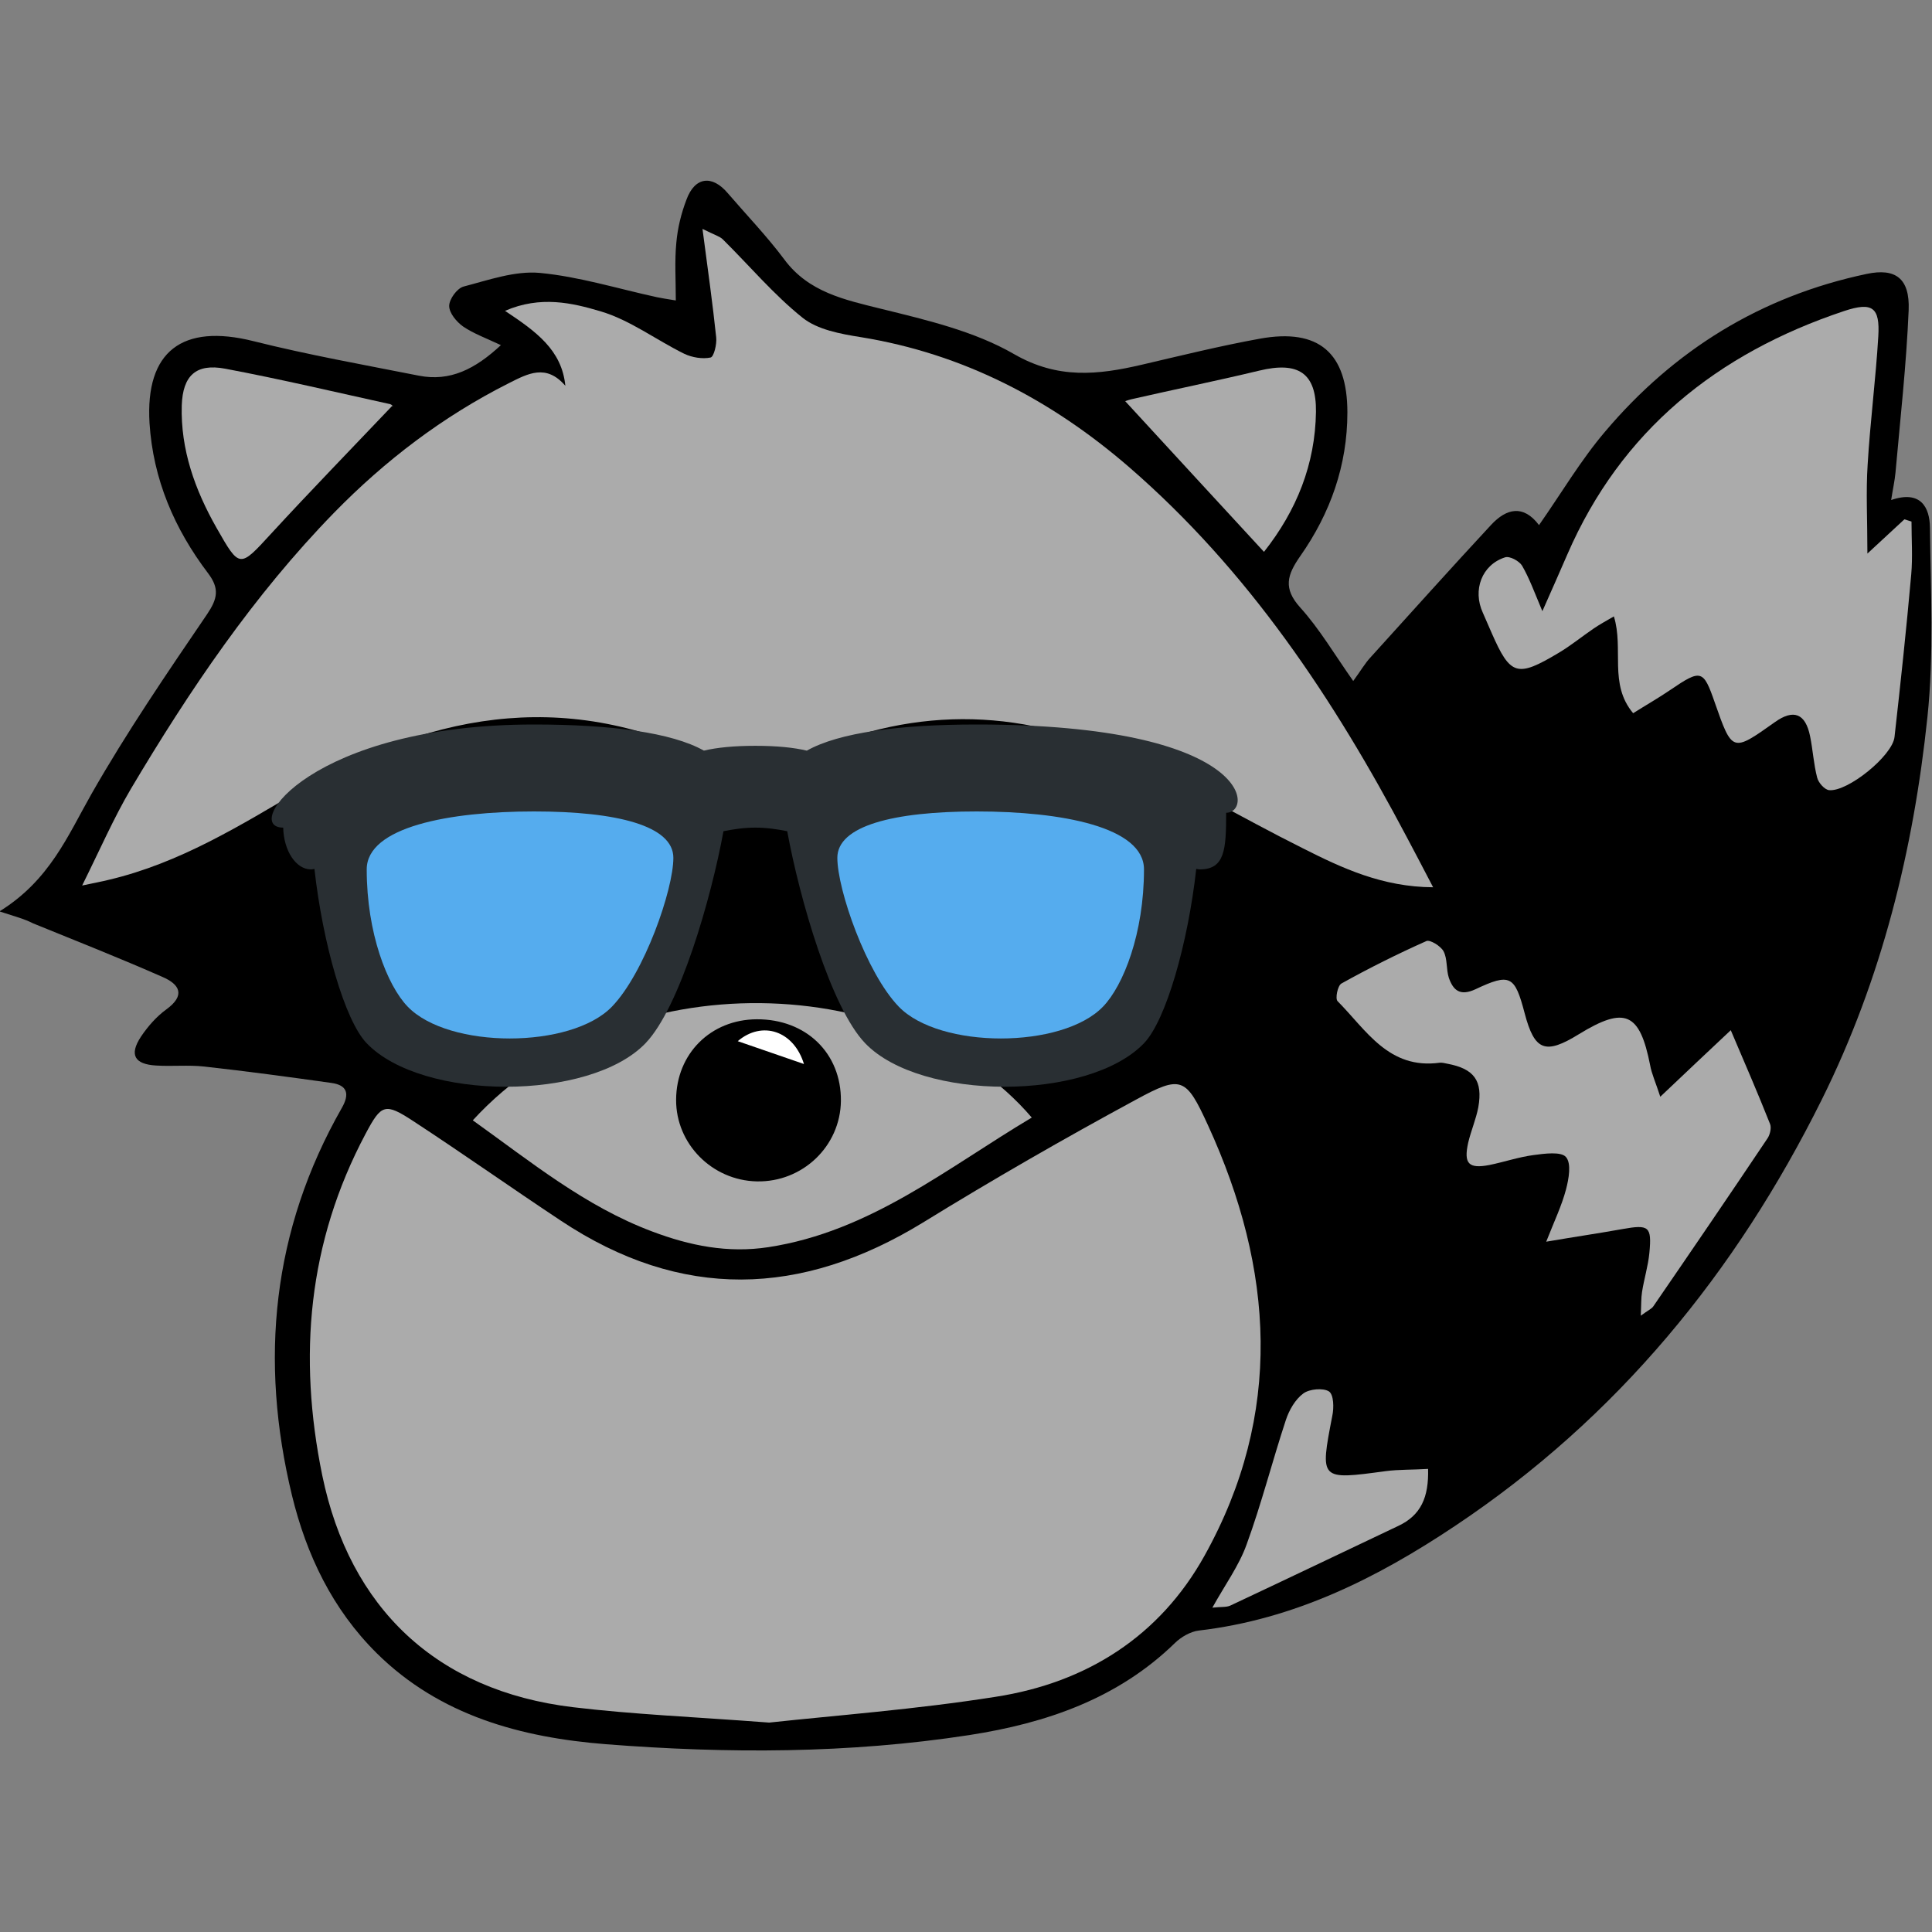 <svg width="64" height="64" viewBox="0 0 64 64" fill="none" xmlns="http://www.w3.org/2000/svg">
<rect x="0" y="0" width="64" height="64" fill="#808080" stroke="none"/>
<g clip-path="url(#clip0)">
<path d="M-0.018 30.191C1.644 29.163 2.241 27.691 3.03 26.301C4.197 24.253 5.533 22.296 6.86 20.347C7.204 19.837 7.279 19.5 6.893 18.99C5.776 17.518 5.071 15.873 4.953 14.015C4.81 11.638 6.037 10.709 8.396 11.301C10.202 11.754 12.041 12.082 13.872 12.444C14.913 12.65 15.745 12.222 16.593 11.433C16.106 11.203 15.694 11.055 15.341 10.816C15.123 10.66 14.88 10.372 14.88 10.133C14.88 9.911 15.14 9.55 15.358 9.492C16.181 9.278 17.055 8.966 17.878 9.04C19.188 9.163 20.473 9.566 21.766 9.846C21.925 9.879 22.077 9.903 22.387 9.953C22.387 9.27 22.345 8.653 22.404 8.045C22.446 7.559 22.564 7.074 22.74 6.614C23.017 5.857 23.588 5.783 24.109 6.4C24.739 7.132 25.411 7.831 25.982 8.596C26.788 9.681 27.972 9.928 29.198 10.232C30.701 10.602 32.28 10.972 33.59 11.729C35.043 12.568 36.37 12.42 37.823 12.082C39.124 11.778 40.426 11.457 41.736 11.219C43.693 10.865 44.634 11.696 44.634 13.661C44.634 15.413 44.071 17 43.072 18.423C42.635 19.048 42.501 19.492 43.072 20.125C43.71 20.832 44.197 21.663 44.827 22.559C45.07 22.23 45.213 21.975 45.406 21.77C46.733 20.306 48.051 18.834 49.395 17.387C49.899 16.844 50.462 16.704 50.982 17.395C51.73 16.326 52.368 15.24 53.174 14.294C55.45 11.605 58.322 9.813 61.841 9.073C62.782 8.875 63.269 9.212 63.227 10.273C63.151 12.074 62.95 13.867 62.79 15.66C62.765 15.923 62.706 16.186 62.647 16.564C63.63 16.227 63.924 16.811 63.932 17.477C63.957 19.574 64.067 21.688 63.848 23.76C63.386 28.159 62.337 32.427 60.346 36.432C57.508 42.139 53.586 46.958 48.194 50.552C45.608 52.279 42.878 53.644 39.712 54.014C39.435 54.047 39.124 54.228 38.923 54.425C37.033 56.267 34.665 57.081 32.112 57.476C28.115 58.093 24.092 58.093 20.078 57.78C17.265 57.558 14.577 56.835 12.486 54.771C11.008 53.307 10.152 51.506 9.673 49.541C8.59 45.067 9.009 40.758 11.327 36.695C11.579 36.251 11.52 35.947 10.975 35.873C9.572 35.676 8.17 35.486 6.759 35.33C6.238 35.273 5.701 35.33 5.172 35.297C4.458 35.256 4.273 34.944 4.668 34.343C4.894 34.006 5.18 33.677 5.508 33.439C6.154 32.97 5.953 32.608 5.382 32.362C3.962 31.737 2.526 31.169 1.09 30.585C0.821 30.445 0.511 30.363 -0.018 30.191Z" fill="black"/>
<path d="M16.729 10.297C17.905 9.787 18.955 10.033 19.895 10.313C20.869 10.601 21.734 11.259 22.666 11.719C22.927 11.843 23.271 11.9 23.54 11.843C23.649 11.818 23.75 11.399 23.725 11.177C23.607 10.05 23.448 8.931 23.271 7.583C23.683 7.788 23.842 7.83 23.943 7.928C24.825 8.8 25.631 9.762 26.588 10.527C27.084 10.922 27.84 11.061 28.512 11.168C31.921 11.719 34.835 13.257 37.388 15.461C41.36 18.898 44.191 23.166 46.601 27.73C46.878 28.248 47.147 28.767 47.474 29.392C45.794 29.383 44.459 28.758 43.157 28.1C41.1 27.073 39.118 25.888 37.01 24.951C33.357 23.323 29.687 23.479 26.127 25.28C25.346 25.674 24.716 25.765 23.876 25.329C19.089 22.813 14.495 23.487 9.986 26.151C7.962 27.344 5.946 28.594 3.603 29.145C3.376 29.202 3.141 29.244 2.721 29.334C3.309 28.15 3.763 27.105 4.334 26.135C6.274 22.87 8.398 19.721 11.069 16.982C12.757 15.255 14.663 13.8 16.847 12.698C17.485 12.377 18.09 12.04 18.728 12.78C18.61 11.588 17.754 10.979 16.729 10.297Z" fill="#ABABAB"/>
<path d="M25.48 57.063C22.986 56.874 20.971 56.792 18.98 56.553C14.462 56.011 11.582 53.272 10.675 48.873C9.869 44.934 10.196 41.159 12.111 37.557C12.632 36.578 12.749 36.521 13.69 37.138C15.336 38.215 16.94 39.35 18.577 40.435C22.558 43.083 26.538 42.968 30.57 40.501C32.879 39.078 35.239 37.722 37.624 36.431C39.136 35.608 39.287 35.682 40.017 37.278C42.201 42.039 42.52 46.833 39.9 51.537C38.422 54.193 36.011 55.739 32.988 56.208C30.343 56.627 27.672 56.825 25.48 57.063Z" fill="#ABABAB"/>
<path d="M61.86 18.338C62.389 17.845 62.741 17.524 63.086 17.203C63.161 17.228 63.245 17.253 63.321 17.277C63.321 17.861 63.363 18.453 63.312 19.029C63.153 20.822 62.96 22.623 62.758 24.415C62.691 25.032 61.213 26.233 60.592 26.175C60.44 26.159 60.239 25.929 60.197 25.764C60.079 25.312 60.054 24.843 59.962 24.391C59.81 23.634 59.416 23.478 58.794 23.922C57.383 24.925 57.383 24.925 56.804 23.272C56.426 22.179 56.35 22.162 55.334 22.853C54.948 23.116 54.545 23.346 54.1 23.626C53.285 22.656 53.797 21.504 53.462 20.419C53.193 20.575 52.983 20.69 52.79 20.822C52.404 21.085 52.034 21.389 51.631 21.628C50.254 22.45 50.035 22.384 49.414 20.97C49.313 20.748 49.221 20.517 49.12 20.296C48.776 19.547 49.086 18.708 49.859 18.462C50.01 18.412 50.329 18.585 50.422 18.741C50.665 19.161 50.833 19.629 51.093 20.246C51.404 19.547 51.664 18.955 51.925 18.355C53.697 14.276 56.871 11.71 61.087 10.304C62.028 9.991 62.279 10.181 62.221 11.143C62.137 12.557 61.952 13.972 61.868 15.394C61.809 16.282 61.86 17.203 61.86 18.338Z" fill="#ABABAB"/>
<path d="M15.662 37.112C20.566 31.758 30.006 32.145 34.179 37.021C31.374 38.691 28.83 40.796 25.454 41.314C24.11 41.52 22.851 41.265 21.608 40.796C19.39 39.965 17.593 38.493 15.662 37.112ZM27.856 36.47C27.872 34.892 26.705 33.757 25.067 33.765C23.539 33.773 22.405 34.908 22.397 36.429C22.389 37.893 23.59 39.102 25.067 39.135C26.588 39.168 27.839 37.967 27.856 36.47Z" fill="#ABABAB"/>
<path d="M54.999 36.331C55.881 35.492 56.645 34.776 57.334 34.127C57.796 35.212 58.233 36.216 58.636 37.235C58.686 37.359 58.636 37.572 58.56 37.696C57.309 39.563 56.041 41.421 54.764 43.28C54.705 43.362 54.596 43.403 54.353 43.584C54.37 43.222 54.361 43.008 54.395 42.794C54.462 42.367 54.596 41.939 54.638 41.503C54.722 40.623 54.621 40.558 53.748 40.714C52.967 40.854 52.178 40.969 51.22 41.133C51.489 40.451 51.733 39.941 51.875 39.406C51.968 39.053 52.06 38.543 51.875 38.329C51.716 38.14 51.161 38.214 50.8 38.263C50.305 38.329 49.826 38.493 49.339 38.592C48.651 38.724 48.483 38.551 48.634 37.86C48.726 37.466 48.894 37.079 48.97 36.684C49.129 35.796 48.827 35.401 47.945 35.237C47.861 35.221 47.777 35.196 47.693 35.204C45.997 35.434 45.258 34.119 44.309 33.165C44.225 33.083 44.309 32.655 44.435 32.581C45.35 32.071 46.291 31.602 47.248 31.175C47.366 31.117 47.727 31.339 47.819 31.512C47.953 31.767 47.903 32.104 47.995 32.392C48.138 32.803 48.365 33.008 48.877 32.77C50.028 32.227 50.179 32.318 50.507 33.568C50.834 34.809 51.187 34.949 52.304 34.258C53.832 33.321 54.319 33.543 54.663 35.286C54.714 35.574 54.848 35.862 54.999 36.331Z" fill="#ABABAB"/>
<path d="M12.991 13.446C11.631 14.877 10.287 16.259 8.986 17.673C7.936 18.816 7.944 18.841 7.172 17.484C6.458 16.226 5.979 14.893 6.021 13.43C6.055 12.443 6.491 12.032 7.457 12.213C9.288 12.558 11.102 12.986 12.924 13.388C13 13.413 13.05 13.495 12.991 13.446Z" fill="#ABABAB"/>
<path d="M41.871 18.281C40.242 16.513 38.739 14.885 37.236 13.248C37.109 13.314 36.983 13.38 36.866 13.446C37.076 13.372 37.278 13.273 37.487 13.224C38.89 12.903 40.309 12.615 41.712 12.278C43.005 11.965 43.609 12.352 43.593 13.643C43.568 15.378 42.955 16.908 41.871 18.281Z" fill="#ABABAB"/>
<path d="M47.307 48.659C47.333 49.596 47.072 50.197 46.316 50.55C44.461 51.43 42.605 52.318 40.749 53.19C40.614 53.248 40.446 53.223 40.161 53.256C40.581 52.499 41.043 51.866 41.294 51.167C41.79 49.81 42.143 48.412 42.596 47.039C42.705 46.71 42.907 46.356 43.176 46.159C43.377 46.011 43.831 45.97 44.024 46.093C44.183 46.2 44.192 46.636 44.133 46.907C43.722 49.037 43.713 49.029 45.905 48.733C46.35 48.675 46.787 48.692 47.307 48.659Z" fill="#ABABAB"/>
<path d="M34.097 33.24C35.836 31.143 35.97 29.482 34.618 28.092C33.434 26.875 31.611 26.719 30.209 27.706C28.613 28.832 28.479 30.428 29.789 32.755C28.748 32.517 27.891 30.913 28 29.383C28.143 27.27 29.705 25.732 31.939 25.51C33.795 25.329 35.71 26.604 36.239 28.364C36.827 30.362 36.02 32.319 34.097 33.24Z" fill="white"/>
<path d="M19.98 33.206C21.744 31.125 21.862 29.333 20.442 28.034C19.057 26.767 17.142 26.718 15.832 27.918C14.278 29.333 14.379 30.977 16.134 33.116C15.043 33.075 13.749 31.101 13.808 29.497C13.884 27.507 15.353 25.912 17.495 25.567C19.376 25.27 21.475 26.446 22.03 28.165C22.701 30.221 21.862 32.441 19.98 33.206Z" fill="white"/>
<path d="M26.632 35.247C25.826 34.967 25.162 34.737 24.439 34.49C25.246 33.8 26.296 34.145 26.632 35.247Z" fill="white"/>
<path d="M16.783 30.486C17.303 30.486 17.724 30.073 17.724 29.565C17.724 29.056 17.303 28.644 16.783 28.644C16.264 28.644 15.842 29.056 15.842 29.565C15.842 30.073 16.264 30.486 16.783 30.486Z" fill="white"/>
<path d="M31.292 30.041C31.812 30.041 32.233 29.629 32.233 29.12C32.233 28.611 31.812 28.199 31.292 28.199C30.773 28.199 30.351 28.611 30.351 29.12C30.351 29.629 30.773 30.041 31.292 30.041Z" fill="white"/>
<rect x="36.727" y="13.113" width="0.545" height="0.477" fill="black"/>
</g>
<path d="M40.618 26.924C41.535 26.924 41.492 24 32.355 24C29.809 24 27.794 24.265 26.727 24.866C26.296 24.764 25.742 24.706 25.022 24.706C24.302 24.706 23.748 24.764 23.317 24.865C22.25 24.265 20.235 24 17.688 24C10.314 24 7.993 27.416 9.381 27.416C9.4 28.185 9.804 28.8 10.301 28.8C10.341 28.8 10.378 28.79 10.416 28.783C10.69 31.244 11.418 33.802 12.148 34.56C13.995 36.48 19.535 36.48 21.382 34.56C22.515 33.383 23.556 29.769 23.966 27.535C24.296 27.469 24.649 27.416 25.022 27.416C25.395 27.416 25.748 27.469 26.078 27.535C26.487 29.769 27.528 33.383 28.661 34.56C30.508 36.48 36.048 36.48 37.895 34.56C38.625 33.802 39.354 31.244 39.627 28.783C39.666 28.79 39.704 28.8 39.742 28.8C40.578 28.8 40.618 28.139 40.618 26.924Z" fill="#292F33"/>
<path d="M22.306 28.416C22.306 29.473 21.346 32.232 20.274 33.344C18.92 34.753 14.857 34.753 13.503 33.344C12.826 32.64 12.148 30.912 12.148 28.8C12.148 27.392 14.884 26.88 17.689 26.88C20.459 26.88 22.306 27.36 22.306 28.416Z" fill="#55ACEE"/>
<path d="M27.738 28.416C27.738 29.473 28.698 32.232 29.77 33.344C31.124 34.753 35.187 34.753 36.541 33.344C37.218 32.64 37.896 30.912 37.896 28.8C37.896 27.392 35.16 26.88 32.355 26.88C29.585 26.88 27.738 27.36 27.738 28.416Z" fill="#55ACEE"/>
<defs>
<clipPath id="clip0">
<rect width="64" height="64" fill="white"/>
</clipPath>
</defs>
</svg>
